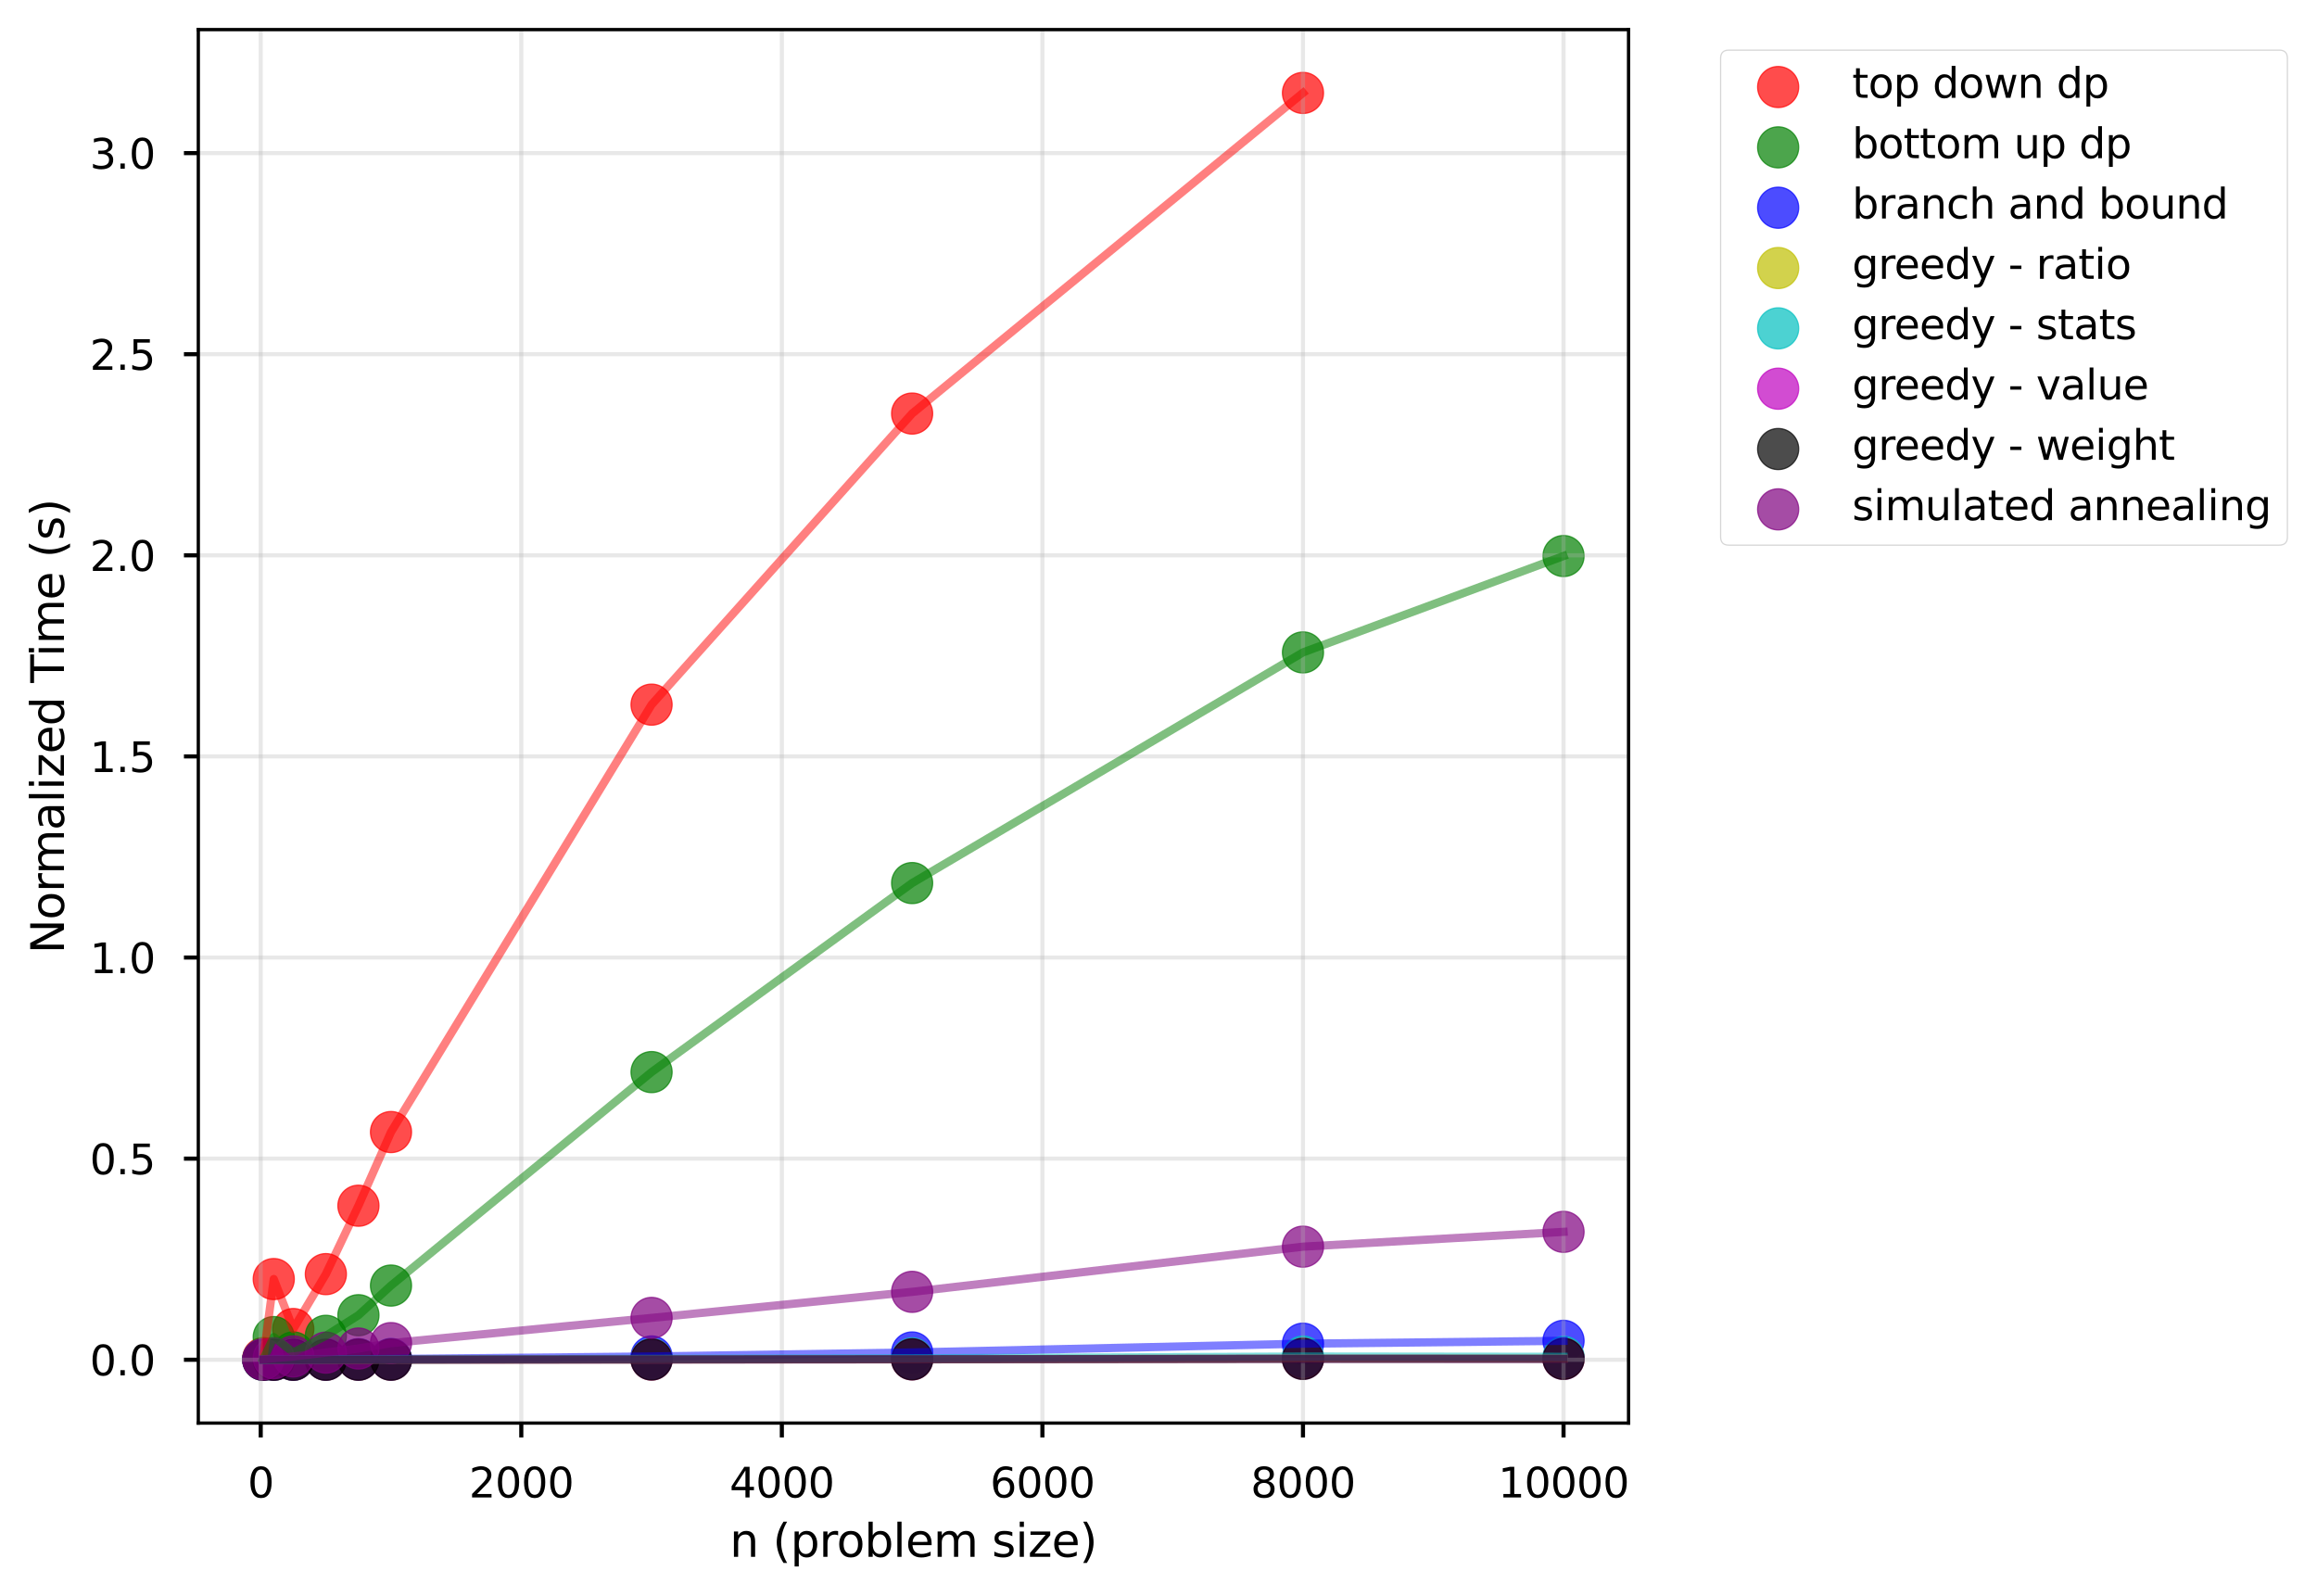 <?xml version="1.0" encoding="utf-8" standalone="no"?>
<!DOCTYPE svg PUBLIC "-//W3C//DTD SVG 1.1//EN"
  "http://www.w3.org/Graphics/SVG/1.1/DTD/svg11.dtd">
<svg xmlns:xlink="http://www.w3.org/1999/xlink" width="563.716pt" height="388.244pt" viewBox="0 0 563.716 388.244" xmlns="http://www.w3.org/2000/svg" version="1.1">
 <defs>
  <style type="text/css">*{stroke-linejoin: round; stroke-linecap: butt}</style>
 </defs>
 <g id="figure_1">
  <g id="patch_1">
   <path d="M 0 388.244 
L 563.716 388.244 
L 563.716 0 
L 0 0 
z
" style="fill: #ffffff"/>
  </g>
  <g id="axes_1">
   <g id="patch_2">
    <path d="M 48.249 346.22 
L 396.219 346.22 
L 396.219 7.2 
L 48.249 7.2 
z
" style="fill: #ffffff"/>
   </g>
   <g id="PathCollection_1">
    <defs>
     <path id="m86cf59c6a0" d="M 0 5 
C 1.326 5 2.598 4.473 3.536 3.536 
C 4.473 2.598 5 1.326 5 0 
C 5 -1.326 4.473 -2.598 3.536 -3.536 
C 2.598 -4.473 1.326 -5 0 -5 
C -1.326 -5 -2.598 -4.473 -3.536 -3.536 
C -4.473 -2.598 -5 -1.326 -5 0 
C -5 1.326 -4.473 2.598 -3.536 3.536 
C -2.598 4.473 -1.326 5 0 5 
z
" style="stroke: #ff0000; stroke-opacity: 0.7; stroke-width: 0.3"/>
    </defs>
    <g clip-path="url(#pac40d3537c)">
     <use xlink:href="#m86cf59c6a0" x="64.066" y="330.419" style="fill: #ff0000; fill-opacity: 0.7; stroke: #ff0000; stroke-opacity: 0.7; stroke-width: 0.3"/>
     <use xlink:href="#m86cf59c6a0" x="66.602" y="311.18" style="fill: #ff0000; fill-opacity: 0.7; stroke: #ff0000; stroke-opacity: 0.7; stroke-width: 0.3"/>
     <use xlink:href="#m86cf59c6a0" x="71.356" y="323.336" style="fill: #ff0000; fill-opacity: 0.7; stroke: #ff0000; stroke-opacity: 0.7; stroke-width: 0.3"/>
     <use xlink:href="#m86cf59c6a0" x="79.28" y="309.978" style="fill: #ff0000; fill-opacity: 0.7; stroke: #ff0000; stroke-opacity: 0.7; stroke-width: 0.3"/>
     <use xlink:href="#m86cf59c6a0" x="87.205" y="293.339" style="fill: #ff0000; fill-opacity: 0.7; stroke: #ff0000; stroke-opacity: 0.7; stroke-width: 0.3"/>
     <use xlink:href="#m86cf59c6a0" x="95.129" y="275.413" style="fill: #ff0000; fill-opacity: 0.7; stroke: #ff0000; stroke-opacity: 0.7; stroke-width: 0.3"/>
     <use xlink:href="#m86cf59c6a0" x="158.523" y="171.431" style="fill: #ff0000; fill-opacity: 0.7; stroke: #ff0000; stroke-opacity: 0.7; stroke-width: 0.3"/>
     <use xlink:href="#m86cf59c6a0" x="221.917" y="100.613" style="fill: #ff0000; fill-opacity: 0.7; stroke: #ff0000; stroke-opacity: 0.7; stroke-width: 0.3"/>
     <use xlink:href="#m86cf59c6a0" x="317.008" y="22.61" style="fill: #ff0000; fill-opacity: 0.7; stroke: #ff0000; stroke-opacity: 0.7; stroke-width: 0.3"/>
    </g>
   </g>
   <g id="PathCollection_2">
    <defs>
     <path id="m2e6952927d" d="M 0 5 
C 1.326 5 2.598 4.473 3.536 3.536 
C 4.473 2.598 5 1.326 5 0 
C 5 -1.326 4.473 -2.598 3.536 -3.536 
C 2.598 -4.473 1.326 -5 0 -5 
C -1.326 -5 -2.598 -4.473 -3.536 -3.536 
C -4.473 -2.598 -5 -1.326 -5 0 
C -5 1.326 -4.473 2.598 -3.536 3.536 
C -2.598 4.473 -1.326 5 0 5 
z
" style="stroke: #008000; stroke-opacity: 0.7; stroke-width: 0.3"/>
    </defs>
    <g clip-path="url(#pac40d3537c)">
     <use xlink:href="#m2e6952927d" x="64.066" y="330.648" style="fill: #008000; fill-opacity: 0.7; stroke: #008000; stroke-opacity: 0.7; stroke-width: 0.3"/>
     <use xlink:href="#m2e6952927d" x="66.602" y="325.297" style="fill: #008000; fill-opacity: 0.7; stroke: #008000; stroke-opacity: 0.7; stroke-width: 0.3"/>
     <use xlink:href="#m2e6952927d" x="71.356" y="329.03" style="fill: #008000; fill-opacity: 0.7; stroke: #008000; stroke-opacity: 0.7; stroke-width: 0.3"/>
     <use xlink:href="#m2e6952927d" x="79.28" y="324.987" style="fill: #008000; fill-opacity: 0.7; stroke: #008000; stroke-opacity: 0.7; stroke-width: 0.3"/>
     <use xlink:href="#m2e6952927d" x="87.205" y="319.974" style="fill: #008000; fill-opacity: 0.7; stroke: #008000; stroke-opacity: 0.7; stroke-width: 0.3"/>
     <use xlink:href="#m2e6952927d" x="95.129" y="312.762" style="fill: #008000; fill-opacity: 0.7; stroke: #008000; stroke-opacity: 0.7; stroke-width: 0.3"/>
     <use xlink:href="#m2e6952927d" x="158.523" y="260.828" style="fill: #008000; fill-opacity: 0.7; stroke: #008000; stroke-opacity: 0.7; stroke-width: 0.3"/>
     <use xlink:href="#m2e6952927d" x="221.917" y="214.842" style="fill: #008000; fill-opacity: 0.7; stroke: #008000; stroke-opacity: 0.7; stroke-width: 0.3"/>
     <use xlink:href="#m2e6952927d" x="317.008" y="158.722" style="fill: #008000; fill-opacity: 0.7; stroke: #008000; stroke-opacity: 0.7; stroke-width: 0.3"/>
     <use xlink:href="#m2e6952927d" x="380.402" y="135.275" style="fill: #008000; fill-opacity: 0.7; stroke: #008000; stroke-opacity: 0.7; stroke-width: 0.3"/>
    </g>
   </g>
   <g id="PathCollection_3">
    <defs>
     <path id="me756c563ee" d="M 0 5 
C 1.326 5 2.598 4.473 3.536 3.536 
C 4.473 2.598 5 1.326 5 0 
C 5 -1.326 4.473 -2.598 3.536 -3.536 
C 2.598 -4.473 1.326 -5 0 -5 
C -1.326 -5 -2.598 -4.473 -3.536 -3.536 
C -4.473 -2.598 -5 -1.326 -5 0 
C -5 1.326 -4.473 2.598 -3.536 3.536 
C -2.598 4.473 -1.326 5 0 5 
z
" style="stroke: #0000ff; stroke-opacity: 0.7; stroke-width: 0.3"/>
    </defs>
    <g clip-path="url(#pac40d3537c)">
     <use xlink:href="#me756c563ee" x="64.066" y="330.801" style="fill: #0000ff; fill-opacity: 0.7; stroke: #0000ff; stroke-opacity: 0.7; stroke-width: 0.3"/>
     <use xlink:href="#me756c563ee" x="66.602" y="330.749" style="fill: #0000ff; fill-opacity: 0.7; stroke: #0000ff; stroke-opacity: 0.7; stroke-width: 0.3"/>
     <use xlink:href="#me756c563ee" x="71.356" y="330.772" style="fill: #0000ff; fill-opacity: 0.7; stroke: #0000ff; stroke-opacity: 0.7; stroke-width: 0.3"/>
     <use xlink:href="#me756c563ee" x="79.28" y="330.718" style="fill: #0000ff; fill-opacity: 0.7; stroke: #0000ff; stroke-opacity: 0.7; stroke-width: 0.3"/>
     <use xlink:href="#me756c563ee" x="87.205" y="330.667" style="fill: #0000ff; fill-opacity: 0.7; stroke: #0000ff; stroke-opacity: 0.7; stroke-width: 0.3"/>
     <use xlink:href="#me756c563ee" x="95.129" y="330.633" style="fill: #0000ff; fill-opacity: 0.7; stroke: #0000ff; stroke-opacity: 0.7; stroke-width: 0.3"/>
     <use xlink:href="#me756c563ee" x="158.523" y="330.011" style="fill: #0000ff; fill-opacity: 0.7; stroke: #0000ff; stroke-opacity: 0.7; stroke-width: 0.3"/>
     <use xlink:href="#me756c563ee" x="221.917" y="329.039" style="fill: #0000ff; fill-opacity: 0.7; stroke: #0000ff; stroke-opacity: 0.7; stroke-width: 0.3"/>
     <use xlink:href="#me756c563ee" x="317.008" y="326.9" style="fill: #0000ff; fill-opacity: 0.7; stroke: #0000ff; stroke-opacity: 0.7; stroke-width: 0.3"/>
     <use xlink:href="#me756c563ee" x="380.402" y="326.205" style="fill: #0000ff; fill-opacity: 0.7; stroke: #0000ff; stroke-opacity: 0.7; stroke-width: 0.3"/>
    </g>
   </g>
   <g id="PathCollection_4">
    <defs>
     <path id="m7af60ab13d" d="M 0 5 
C 1.326 5 2.598 4.473 3.536 3.536 
C 4.473 2.598 5 1.326 5 0 
C 5 -1.326 4.473 -2.598 3.536 -3.536 
C 2.598 -4.473 1.326 -5 0 -5 
C -1.326 -5 -2.598 -4.473 -3.536 -3.536 
C -4.473 -2.598 -5 -1.326 -5 0 
C -5 1.326 -4.473 2.598 -3.536 3.536 
C -2.598 4.473 -1.326 5 0 5 
z
" style="stroke: #bfbf00; stroke-opacity: 0.7; stroke-width: 0.3"/>
    </defs>
    <g clip-path="url(#pac40d3537c)">
     <use xlink:href="#m7af60ab13d" x="64.066" y="330.81" style="fill: #bfbf00; fill-opacity: 0.7; stroke: #bfbf00; stroke-opacity: 0.7; stroke-width: 0.3"/>
     <use xlink:href="#m7af60ab13d" x="66.602" y="330.808" style="fill: #bfbf00; fill-opacity: 0.7; stroke: #bfbf00; stroke-opacity: 0.7; stroke-width: 0.3"/>
     <use xlink:href="#m7af60ab13d" x="71.356" y="330.805" style="fill: #bfbf00; fill-opacity: 0.7; stroke: #bfbf00; stroke-opacity: 0.7; stroke-width: 0.3"/>
     <use xlink:href="#m7af60ab13d" x="79.28" y="330.798" style="fill: #bfbf00; fill-opacity: 0.7; stroke: #bfbf00; stroke-opacity: 0.7; stroke-width: 0.3"/>
     <use xlink:href="#m7af60ab13d" x="87.205" y="330.792" style="fill: #bfbf00; fill-opacity: 0.7; stroke: #bfbf00; stroke-opacity: 0.7; stroke-width: 0.3"/>
     <use xlink:href="#m7af60ab13d" x="95.129" y="330.786" style="fill: #bfbf00; fill-opacity: 0.7; stroke: #bfbf00; stroke-opacity: 0.7; stroke-width: 0.3"/>
     <use xlink:href="#m7af60ab13d" x="158.523" y="330.728" style="fill: #bfbf00; fill-opacity: 0.7; stroke: #bfbf00; stroke-opacity: 0.7; stroke-width: 0.3"/>
     <use xlink:href="#m7af60ab13d" x="221.917" y="330.673" style="fill: #bfbf00; fill-opacity: 0.7; stroke: #bfbf00; stroke-opacity: 0.7; stroke-width: 0.3"/>
     <use xlink:href="#m7af60ab13d" x="317.008" y="330.47" style="fill: #bfbf00; fill-opacity: 0.7; stroke: #bfbf00; stroke-opacity: 0.7; stroke-width: 0.3"/>
     <use xlink:href="#m7af60ab13d" x="380.402" y="330.491" style="fill: #bfbf00; fill-opacity: 0.7; stroke: #bfbf00; stroke-opacity: 0.7; stroke-width: 0.3"/>
    </g>
   </g>
   <g id="PathCollection_5">
    <defs>
     <path id="m755ea6e2a6" d="M 0 5 
C 1.326 5 2.598 4.473 3.536 3.536 
C 4.473 2.598 5 1.326 5 0 
C 5 -1.326 4.473 -2.598 3.536 -3.536 
C 2.598 -4.473 1.326 -5 0 -5 
C -1.326 -5 -2.598 -4.473 -3.536 -3.536 
C -4.473 -2.598 -5 -1.326 -5 0 
C -5 1.326 -4.473 2.598 -3.536 3.536 
C -2.598 4.473 -1.326 5 0 5 
z
" style="stroke: #00bfbf; stroke-opacity: 0.7; stroke-width: 0.3"/>
    </defs>
    <g clip-path="url(#pac40d3537c)">
     <use xlink:href="#m755ea6e2a6" x="64.066" y="330.809" style="fill: #00bfbf; fill-opacity: 0.7; stroke: #00bfbf; stroke-opacity: 0.7; stroke-width: 0.3"/>
     <use xlink:href="#m755ea6e2a6" x="66.602" y="330.804" style="fill: #00bfbf; fill-opacity: 0.7; stroke: #00bfbf; stroke-opacity: 0.7; stroke-width: 0.3"/>
     <use xlink:href="#m755ea6e2a6" x="71.356" y="330.793" style="fill: #00bfbf; fill-opacity: 0.7; stroke: #00bfbf; stroke-opacity: 0.7; stroke-width: 0.3"/>
     <use xlink:href="#m755ea6e2a6" x="79.28" y="330.771" style="fill: #00bfbf; fill-opacity: 0.7; stroke: #00bfbf; stroke-opacity: 0.7; stroke-width: 0.3"/>
     <use xlink:href="#m755ea6e2a6" x="87.205" y="330.754" style="fill: #00bfbf; fill-opacity: 0.7; stroke: #00bfbf; stroke-opacity: 0.7; stroke-width: 0.3"/>
     <use xlink:href="#m755ea6e2a6" x="95.129" y="330.742" style="fill: #00bfbf; fill-opacity: 0.7; stroke: #00bfbf; stroke-opacity: 0.7; stroke-width: 0.3"/>
     <use xlink:href="#m755ea6e2a6" x="158.523" y="330.6" style="fill: #00bfbf; fill-opacity: 0.7; stroke: #00bfbf; stroke-opacity: 0.7; stroke-width: 0.3"/>
     <use xlink:href="#m755ea6e2a6" x="221.917" y="330.46" style="fill: #00bfbf; fill-opacity: 0.7; stroke: #00bfbf; stroke-opacity: 0.7; stroke-width: 0.3"/>
     <use xlink:href="#m755ea6e2a6" x="317.008" y="330.028" style="fill: #00bfbf; fill-opacity: 0.7; stroke: #00bfbf; stroke-opacity: 0.7; stroke-width: 0.3"/>
     <use xlink:href="#m755ea6e2a6" x="380.402" y="330.1" style="fill: #00bfbf; fill-opacity: 0.7; stroke: #00bfbf; stroke-opacity: 0.7; stroke-width: 0.3"/>
    </g>
   </g>
   <g id="PathCollection_6">
    <defs>
     <path id="md83a810932" d="M 0 5 
C 1.326 5 2.598 4.473 3.536 3.536 
C 4.473 2.598 5 1.326 5 0 
C 5 -1.326 4.473 -2.598 3.536 -3.536 
C 2.598 -4.473 1.326 -5 0 -5 
C -1.326 -5 -2.598 -4.473 -3.536 -3.536 
C -4.473 -2.598 -5 -1.326 -5 0 
C -5 1.326 -4.473 2.598 -3.536 3.536 
C -2.598 4.473 -1.326 5 0 5 
z
" style="stroke: #bf00bf; stroke-opacity: 0.7; stroke-width: 0.3"/>
    </defs>
    <g clip-path="url(#pac40d3537c)">
     <use xlink:href="#md83a810932" x="64.066" y="330.81" style="fill: #bf00bf; fill-opacity: 0.7; stroke: #bf00bf; stroke-opacity: 0.7; stroke-width: 0.3"/>
     <use xlink:href="#md83a810932" x="66.602" y="330.808" style="fill: #bf00bf; fill-opacity: 0.7; stroke: #bf00bf; stroke-opacity: 0.7; stroke-width: 0.3"/>
     <use xlink:href="#md83a810932" x="71.356" y="330.806" style="fill: #bf00bf; fill-opacity: 0.7; stroke: #bf00bf; stroke-opacity: 0.7; stroke-width: 0.3"/>
     <use xlink:href="#md83a810932" x="79.28" y="330.801" style="fill: #bf00bf; fill-opacity: 0.7; stroke: #bf00bf; stroke-opacity: 0.7; stroke-width: 0.3"/>
     <use xlink:href="#md83a810932" x="87.205" y="330.796" style="fill: #bf00bf; fill-opacity: 0.7; stroke: #bf00bf; stroke-opacity: 0.7; stroke-width: 0.3"/>
     <use xlink:href="#md83a810932" x="95.129" y="330.791" style="fill: #bf00bf; fill-opacity: 0.7; stroke: #bf00bf; stroke-opacity: 0.7; stroke-width: 0.3"/>
     <use xlink:href="#md83a810932" x="158.523" y="330.751" style="fill: #bf00bf; fill-opacity: 0.7; stroke: #bf00bf; stroke-opacity: 0.7; stroke-width: 0.3"/>
     <use xlink:href="#md83a810932" x="221.917" y="330.704" style="fill: #bf00bf; fill-opacity: 0.7; stroke: #bf00bf; stroke-opacity: 0.7; stroke-width: 0.3"/>
     <use xlink:href="#md83a810932" x="317.008" y="330.567" style="fill: #bf00bf; fill-opacity: 0.7; stroke: #bf00bf; stroke-opacity: 0.7; stroke-width: 0.3"/>
     <use xlink:href="#md83a810932" x="380.402" y="330.588" style="fill: #bf00bf; fill-opacity: 0.7; stroke: #bf00bf; stroke-opacity: 0.7; stroke-width: 0.3"/>
    </g>
   </g>
   <g id="PathCollection_7">
    <defs>
     <path id="m73a252e2ee" d="M 0 5 
C 1.326 5 2.598 4.473 3.536 3.536 
C 4.473 2.598 5 1.326 5 0 
C 5 -1.326 4.473 -2.598 3.536 -3.536 
C 2.598 -4.473 1.326 -5 0 -5 
C -1.326 -5 -2.598 -4.473 -3.536 -3.536 
C -4.473 -2.598 -5 -1.326 -5 0 
C -5 1.326 -4.473 2.598 -3.536 3.536 
C -2.598 4.473 -1.326 5 0 5 
z
" style="stroke: #000000; stroke-opacity: 0.7; stroke-width: 0.3"/>
    </defs>
    <g clip-path="url(#pac40d3537c)">
     <use xlink:href="#m73a252e2ee" x="64.066" y="330.81" style="fill-opacity: 0.7; stroke: #000000; stroke-opacity: 0.7; stroke-width: 0.3"/>
     <use xlink:href="#m73a252e2ee" x="66.602" y="330.809" style="fill-opacity: 0.7; stroke: #000000; stroke-opacity: 0.7; stroke-width: 0.3"/>
     <use xlink:href="#m73a252e2ee" x="71.356" y="330.806" style="fill-opacity: 0.7; stroke: #000000; stroke-opacity: 0.7; stroke-width: 0.3"/>
     <use xlink:href="#m73a252e2ee" x="79.28" y="330.802" style="fill-opacity: 0.7; stroke: #000000; stroke-opacity: 0.7; stroke-width: 0.3"/>
     <use xlink:href="#m73a252e2ee" x="87.205" y="330.793" style="fill-opacity: 0.7; stroke: #000000; stroke-opacity: 0.7; stroke-width: 0.3"/>
     <use xlink:href="#m73a252e2ee" x="95.129" y="330.79" style="fill-opacity: 0.7; stroke: #000000; stroke-opacity: 0.7; stroke-width: 0.3"/>
     <use xlink:href="#m73a252e2ee" x="158.523" y="330.741" style="fill-opacity: 0.7; stroke: #000000; stroke-opacity: 0.7; stroke-width: 0.3"/>
     <use xlink:href="#m73a252e2ee" x="221.917" y="330.706" style="fill-opacity: 0.7; stroke: #000000; stroke-opacity: 0.7; stroke-width: 0.3"/>
     <use xlink:href="#m73a252e2ee" x="317.008" y="330.606" style="fill-opacity: 0.7; stroke: #000000; stroke-opacity: 0.7; stroke-width: 0.3"/>
     <use xlink:href="#m73a252e2ee" x="380.402" y="330.598" style="fill-opacity: 0.7; stroke: #000000; stroke-opacity: 0.7; stroke-width: 0.3"/>
    </g>
   </g>
   <g id="PathCollection_8">
    <defs>
     <path id="m40549cac7e" d="M 0 5 
C 1.326 5 2.598 4.473 3.536 3.536 
C 4.473 2.598 5 1.326 5 0 
C 5 -1.326 4.473 -2.598 3.536 -3.536 
C 2.598 -4.473 1.326 -5 0 -5 
C -1.326 -5 -2.598 -4.473 -3.536 -3.536 
C -4.473 -2.598 -5 -1.326 -5 0 
C -5 1.326 -4.473 2.598 -3.536 3.536 
C -2.598 4.473 -1.326 5 0 5 
z
" style="stroke: #800080; stroke-opacity: 0.7; stroke-width: 0.3"/>
    </defs>
    <g clip-path="url(#pac40d3537c)">
     <use xlink:href="#m40549cac7e" x="64.066" y="330.71" style="fill: #800080; fill-opacity: 0.7; stroke: #800080; stroke-opacity: 0.7; stroke-width: 0.3"/>
     <use xlink:href="#m40549cac7e" x="66.602" y="330.434" style="fill: #800080; fill-opacity: 0.7; stroke: #800080; stroke-opacity: 0.7; stroke-width: 0.3"/>
     <use xlink:href="#m40549cac7e" x="71.356" y="330.006" style="fill: #800080; fill-opacity: 0.7; stroke: #800080; stroke-opacity: 0.7; stroke-width: 0.3"/>
     <use xlink:href="#m40549cac7e" x="79.28" y="329.072" style="fill: #800080; fill-opacity: 0.7; stroke: #800080; stroke-opacity: 0.7; stroke-width: 0.3"/>
     <use xlink:href="#m40549cac7e" x="87.205" y="328.081" style="fill: #800080; fill-opacity: 0.7; stroke: #800080; stroke-opacity: 0.7; stroke-width: 0.3"/>
     <use xlink:href="#m40549cac7e" x="95.129" y="326.76" style="fill: #800080; fill-opacity: 0.7; stroke: #800080; stroke-opacity: 0.7; stroke-width: 0.3"/>
     <use xlink:href="#m40549cac7e" x="158.523" y="320.632" style="fill: #800080; fill-opacity: 0.7; stroke: #800080; stroke-opacity: 0.7; stroke-width: 0.3"/>
     <use xlink:href="#m40549cac7e" x="221.917" y="314.29" style="fill: #800080; fill-opacity: 0.7; stroke: #800080; stroke-opacity: 0.7; stroke-width: 0.3"/>
     <use xlink:href="#m40549cac7e" x="317.008" y="303.298" style="fill: #800080; fill-opacity: 0.7; stroke: #800080; stroke-opacity: 0.7; stroke-width: 0.3"/>
     <use xlink:href="#m40549cac7e" x="380.402" y="299.694" style="fill: #800080; fill-opacity: 0.7; stroke: #800080; stroke-opacity: 0.7; stroke-width: 0.3"/>
    </g>
   </g>
   <g id="matplotlib.axis_1">
    <g id="xtick_1">
     <g id="line2d_1">
      <path d="M 63.432 346.22 
L 63.432 7.2 
" clip-path="url(#pac40d3537c)" style="fill: none; stroke: #b0b0b0; stroke-opacity: 0.3; stroke-linecap: square"/>
     </g>
     <g id="line2d_2">
      <defs>
       <path id="me2695869d6" d="M 0 0 
L 0 3.5 
" style="stroke: #000000"/>
      </defs>
      <g>
       <use xlink:href="#me2695869d6" x="63.432" y="346.22" style="stroke: #000000"/>
      </g>
     </g>
     <g id="text_1">
      <!-- 0 -->
      <g transform="translate(60.251 364.318) scale(0.1 -0.1)">
       <defs>
        <path id="DejaVuSans-30" d="M 2034 4250 
Q 1547 4250 1301 3770 
Q 1056 3291 1056 2328 
Q 1056 1369 1301 889 
Q 1547 409 2034 409 
Q 2525 409 2770 889 
Q 3016 1369 3016 2328 
Q 3016 3291 2770 3770 
Q 2525 4250 2034 4250 
z
M 2034 4750 
Q 2819 4750 3233 4129 
Q 3647 3509 3647 2328 
Q 3647 1150 3233 529 
Q 2819 -91 2034 -91 
Q 1250 -91 836 529 
Q 422 1150 422 2328 
Q 422 3509 836 4129 
Q 1250 4750 2034 4750 
z
" transform="scale(0.016)"/>
       </defs>
       <use xlink:href="#DejaVuSans-30"/>
      </g>
     </g>
    </g>
    <g id="xtick_2">
     <g id="line2d_3">
      <path d="M 126.826 346.22 
L 126.826 7.2 
" clip-path="url(#pac40d3537c)" style="fill: none; stroke: #b0b0b0; stroke-opacity: 0.3; stroke-linecap: square"/>
     </g>
     <g id="line2d_4">
      <g>
       <use xlink:href="#me2695869d6" x="126.826" y="346.22" style="stroke: #000000"/>
      </g>
     </g>
     <g id="text_2">
      <!-- 2000 -->
      <g transform="translate(114.101 364.318) scale(0.1 -0.1)">
       <defs>
        <path id="DejaVuSans-32" d="M 1228 531 
L 3431 531 
L 3431 0 
L 469 0 
L 469 531 
Q 828 903 1448 1529 
Q 2069 2156 2228 2338 
Q 2531 2678 2651 2914 
Q 2772 3150 2772 3378 
Q 2772 3750 2511 3984 
Q 2250 4219 1831 4219 
Q 1534 4219 1204 4116 
Q 875 4013 500 3803 
L 500 4441 
Q 881 4594 1212 4672 
Q 1544 4750 1819 4750 
Q 2544 4750 2975 4387 
Q 3406 4025 3406 3419 
Q 3406 3131 3298 2873 
Q 3191 2616 2906 2266 
Q 2828 2175 2409 1742 
Q 1991 1309 1228 531 
z
" transform="scale(0.016)"/>
       </defs>
       <use xlink:href="#DejaVuSans-32"/>
       <use xlink:href="#DejaVuSans-30" transform="translate(63.623 0)"/>
       <use xlink:href="#DejaVuSans-30" transform="translate(127.246 0)"/>
       <use xlink:href="#DejaVuSans-30" transform="translate(190.869 0)"/>
      </g>
     </g>
    </g>
    <g id="xtick_3">
     <g id="line2d_5">
      <path d="M 190.22 346.22 
L 190.22 7.2 
" clip-path="url(#pac40d3537c)" style="fill: none; stroke: #b0b0b0; stroke-opacity: 0.3; stroke-linecap: square"/>
     </g>
     <g id="line2d_6">
      <g>
       <use xlink:href="#me2695869d6" x="190.22" y="346.22" style="stroke: #000000"/>
      </g>
     </g>
     <g id="text_3">
      <!-- 4000 -->
      <g transform="translate(177.495 364.318) scale(0.1 -0.1)">
       <defs>
        <path id="DejaVuSans-34" d="M 2419 4116 
L 825 1625 
L 2419 1625 
L 2419 4116 
z
M 2253 4666 
L 3047 4666 
L 3047 1625 
L 3713 1625 
L 3713 1100 
L 3047 1100 
L 3047 0 
L 2419 0 
L 2419 1100 
L 313 1100 
L 313 1709 
L 2253 4666 
z
" transform="scale(0.016)"/>
       </defs>
       <use xlink:href="#DejaVuSans-34"/>
       <use xlink:href="#DejaVuSans-30" transform="translate(63.623 0)"/>
       <use xlink:href="#DejaVuSans-30" transform="translate(127.246 0)"/>
       <use xlink:href="#DejaVuSans-30" transform="translate(190.869 0)"/>
      </g>
     </g>
    </g>
    <g id="xtick_4">
     <g id="line2d_7">
      <path d="M 253.614 346.22 
L 253.614 7.2 
" clip-path="url(#pac40d3537c)" style="fill: none; stroke: #b0b0b0; stroke-opacity: 0.3; stroke-linecap: square"/>
     </g>
     <g id="line2d_8">
      <g>
       <use xlink:href="#me2695869d6" x="253.614" y="346.22" style="stroke: #000000"/>
      </g>
     </g>
     <g id="text_4">
      <!-- 6000 -->
      <g transform="translate(240.889 364.318) scale(0.1 -0.1)">
       <defs>
        <path id="DejaVuSans-36" d="M 2113 2584 
Q 1688 2584 1439 2293 
Q 1191 2003 1191 1497 
Q 1191 994 1439 701 
Q 1688 409 2113 409 
Q 2538 409 2786 701 
Q 3034 994 3034 1497 
Q 3034 2003 2786 2293 
Q 2538 2584 2113 2584 
z
M 3366 4563 
L 3366 3988 
Q 3128 4100 2886 4159 
Q 2644 4219 2406 4219 
Q 1781 4219 1451 3797 
Q 1122 3375 1075 2522 
Q 1259 2794 1537 2939 
Q 1816 3084 2150 3084 
Q 2853 3084 3261 2657 
Q 3669 2231 3669 1497 
Q 3669 778 3244 343 
Q 2819 -91 2113 -91 
Q 1303 -91 875 529 
Q 447 1150 447 2328 
Q 447 3434 972 4092 
Q 1497 4750 2381 4750 
Q 2619 4750 2861 4703 
Q 3103 4656 3366 4563 
z
" transform="scale(0.016)"/>
       </defs>
       <use xlink:href="#DejaVuSans-36"/>
       <use xlink:href="#DejaVuSans-30" transform="translate(63.623 0)"/>
       <use xlink:href="#DejaVuSans-30" transform="translate(127.246 0)"/>
       <use xlink:href="#DejaVuSans-30" transform="translate(190.869 0)"/>
      </g>
     </g>
    </g>
    <g id="xtick_5">
     <g id="line2d_9">
      <path d="M 317.008 346.22 
L 317.008 7.2 
" clip-path="url(#pac40d3537c)" style="fill: none; stroke: #b0b0b0; stroke-opacity: 0.3; stroke-linecap: square"/>
     </g>
     <g id="line2d_10">
      <g>
       <use xlink:href="#me2695869d6" x="317.008" y="346.22" style="stroke: #000000"/>
      </g>
     </g>
     <g id="text_5">
      <!-- 8000 -->
      <g transform="translate(304.283 364.318) scale(0.1 -0.1)">
       <defs>
        <path id="DejaVuSans-38" d="M 2034 2216 
Q 1584 2216 1326 1975 
Q 1069 1734 1069 1313 
Q 1069 891 1326 650 
Q 1584 409 2034 409 
Q 2484 409 2743 651 
Q 3003 894 3003 1313 
Q 3003 1734 2745 1975 
Q 2488 2216 2034 2216 
z
M 1403 2484 
Q 997 2584 770 2862 
Q 544 3141 544 3541 
Q 544 4100 942 4425 
Q 1341 4750 2034 4750 
Q 2731 4750 3128 4425 
Q 3525 4100 3525 3541 
Q 3525 3141 3298 2862 
Q 3072 2584 2669 2484 
Q 3125 2378 3379 2068 
Q 3634 1759 3634 1313 
Q 3634 634 3220 271 
Q 2806 -91 2034 -91 
Q 1263 -91 848 271 
Q 434 634 434 1313 
Q 434 1759 690 2068 
Q 947 2378 1403 2484 
z
M 1172 3481 
Q 1172 3119 1398 2916 
Q 1625 2713 2034 2713 
Q 2441 2713 2670 2916 
Q 2900 3119 2900 3481 
Q 2900 3844 2670 4047 
Q 2441 4250 2034 4250 
Q 1625 4250 1398 4047 
Q 1172 3844 1172 3481 
z
" transform="scale(0.016)"/>
       </defs>
       <use xlink:href="#DejaVuSans-38"/>
       <use xlink:href="#DejaVuSans-30" transform="translate(63.623 0)"/>
       <use xlink:href="#DejaVuSans-30" transform="translate(127.246 0)"/>
       <use xlink:href="#DejaVuSans-30" transform="translate(190.869 0)"/>
      </g>
     </g>
    </g>
    <g id="xtick_6">
     <g id="line2d_11">
      <path d="M 380.402 346.22 
L 380.402 7.2 
" clip-path="url(#pac40d3537c)" style="fill: none; stroke: #b0b0b0; stroke-opacity: 0.3; stroke-linecap: square"/>
     </g>
     <g id="line2d_12">
      <g>
       <use xlink:href="#me2695869d6" x="380.402" y="346.22" style="stroke: #000000"/>
      </g>
     </g>
     <g id="text_6">
      <!-- 10000 -->
      <g transform="translate(364.496 364.318) scale(0.1 -0.1)">
       <defs>
        <path id="DejaVuSans-31" d="M 794 531 
L 1825 531 
L 1825 4091 
L 703 3866 
L 703 4441 
L 1819 4666 
L 2450 4666 
L 2450 531 
L 3481 531 
L 3481 0 
L 794 0 
L 794 531 
z
" transform="scale(0.016)"/>
       </defs>
       <use xlink:href="#DejaVuSans-31"/>
       <use xlink:href="#DejaVuSans-30" transform="translate(63.623 0)"/>
       <use xlink:href="#DejaVuSans-30" transform="translate(127.246 0)"/>
       <use xlink:href="#DejaVuSans-30" transform="translate(190.869 0)"/>
       <use xlink:href="#DejaVuSans-30" transform="translate(254.492 0)"/>
      </g>
     </g>
    </g>
    <g id="text_7">
     <!-- n (problem size) -->
     <g transform="translate(177.541 378.756) scale(0.11 -0.11)">
      <defs>
       <path id="DejaVuSans-6e" d="M 3513 2113 
L 3513 0 
L 2938 0 
L 2938 2094 
Q 2938 2591 2744 2837 
Q 2550 3084 2163 3084 
Q 1697 3084 1428 2787 
Q 1159 2491 1159 1978 
L 1159 0 
L 581 0 
L 581 3500 
L 1159 3500 
L 1159 2956 
Q 1366 3272 1645 3428 
Q 1925 3584 2291 3584 
Q 2894 3584 3203 3211 
Q 3513 2838 3513 2113 
z
" transform="scale(0.016)"/>
       <path id="DejaVuSans-20" transform="scale(0.016)"/>
       <path id="DejaVuSans-28" d="M 1984 4856 
Q 1566 4138 1362 3434 
Q 1159 2731 1159 2009 
Q 1159 1288 1364 580 
Q 1569 -128 1984 -844 
L 1484 -844 
Q 1016 -109 783 600 
Q 550 1309 550 2009 
Q 550 2706 781 3412 
Q 1013 4119 1484 4856 
L 1984 4856 
z
" transform="scale(0.016)"/>
       <path id="DejaVuSans-70" d="M 1159 525 
L 1159 -1331 
L 581 -1331 
L 581 3500 
L 1159 3500 
L 1159 2969 
Q 1341 3281 1617 3432 
Q 1894 3584 2278 3584 
Q 2916 3584 3314 3078 
Q 3713 2572 3713 1747 
Q 3713 922 3314 415 
Q 2916 -91 2278 -91 
Q 1894 -91 1617 61 
Q 1341 213 1159 525 
z
M 3116 1747 
Q 3116 2381 2855 2742 
Q 2594 3103 2138 3103 
Q 1681 3103 1420 2742 
Q 1159 2381 1159 1747 
Q 1159 1113 1420 752 
Q 1681 391 2138 391 
Q 2594 391 2855 752 
Q 3116 1113 3116 1747 
z
" transform="scale(0.016)"/>
       <path id="DejaVuSans-72" d="M 2631 2963 
Q 2534 3019 2420 3045 
Q 2306 3072 2169 3072 
Q 1681 3072 1420 2755 
Q 1159 2438 1159 1844 
L 1159 0 
L 581 0 
L 581 3500 
L 1159 3500 
L 1159 2956 
Q 1341 3275 1631 3429 
Q 1922 3584 2338 3584 
Q 2397 3584 2469 3576 
Q 2541 3569 2628 3553 
L 2631 2963 
z
" transform="scale(0.016)"/>
       <path id="DejaVuSans-6f" d="M 1959 3097 
Q 1497 3097 1228 2736 
Q 959 2375 959 1747 
Q 959 1119 1226 758 
Q 1494 397 1959 397 
Q 2419 397 2687 759 
Q 2956 1122 2956 1747 
Q 2956 2369 2687 2733 
Q 2419 3097 1959 3097 
z
M 1959 3584 
Q 2709 3584 3137 3096 
Q 3566 2609 3566 1747 
Q 3566 888 3137 398 
Q 2709 -91 1959 -91 
Q 1206 -91 779 398 
Q 353 888 353 1747 
Q 353 2609 779 3096 
Q 1206 3584 1959 3584 
z
" transform="scale(0.016)"/>
       <path id="DejaVuSans-62" d="M 3116 1747 
Q 3116 2381 2855 2742 
Q 2594 3103 2138 3103 
Q 1681 3103 1420 2742 
Q 1159 2381 1159 1747 
Q 1159 1113 1420 752 
Q 1681 391 2138 391 
Q 2594 391 2855 752 
Q 3116 1113 3116 1747 
z
M 1159 2969 
Q 1341 3281 1617 3432 
Q 1894 3584 2278 3584 
Q 2916 3584 3314 3078 
Q 3713 2572 3713 1747 
Q 3713 922 3314 415 
Q 2916 -91 2278 -91 
Q 1894 -91 1617 61 
Q 1341 213 1159 525 
L 1159 0 
L 581 0 
L 581 4863 
L 1159 4863 
L 1159 2969 
z
" transform="scale(0.016)"/>
       <path id="DejaVuSans-6c" d="M 603 4863 
L 1178 4863 
L 1178 0 
L 603 0 
L 603 4863 
z
" transform="scale(0.016)"/>
       <path id="DejaVuSans-65" d="M 3597 1894 
L 3597 1613 
L 953 1613 
Q 991 1019 1311 708 
Q 1631 397 2203 397 
Q 2534 397 2845 478 
Q 3156 559 3463 722 
L 3463 178 
Q 3153 47 2828 -22 
Q 2503 -91 2169 -91 
Q 1331 -91 842 396 
Q 353 884 353 1716 
Q 353 2575 817 3079 
Q 1281 3584 2069 3584 
Q 2775 3584 3186 3129 
Q 3597 2675 3597 1894 
z
M 3022 2063 
Q 3016 2534 2758 2815 
Q 2500 3097 2075 3097 
Q 1594 3097 1305 2825 
Q 1016 2553 972 2059 
L 3022 2063 
z
" transform="scale(0.016)"/>
       <path id="DejaVuSans-6d" d="M 3328 2828 
Q 3544 3216 3844 3400 
Q 4144 3584 4550 3584 
Q 5097 3584 5394 3201 
Q 5691 2819 5691 2113 
L 5691 0 
L 5113 0 
L 5113 2094 
Q 5113 2597 4934 2840 
Q 4756 3084 4391 3084 
Q 3944 3084 3684 2787 
Q 3425 2491 3425 1978 
L 3425 0 
L 2847 0 
L 2847 2094 
Q 2847 2600 2669 2842 
Q 2491 3084 2119 3084 
Q 1678 3084 1418 2786 
Q 1159 2488 1159 1978 
L 1159 0 
L 581 0 
L 581 3500 
L 1159 3500 
L 1159 2956 
Q 1356 3278 1631 3431 
Q 1906 3584 2284 3584 
Q 2666 3584 2933 3390 
Q 3200 3197 3328 2828 
z
" transform="scale(0.016)"/>
       <path id="DejaVuSans-73" d="M 2834 3397 
L 2834 2853 
Q 2591 2978 2328 3040 
Q 2066 3103 1784 3103 
Q 1356 3103 1142 2972 
Q 928 2841 928 2578 
Q 928 2378 1081 2264 
Q 1234 2150 1697 2047 
L 1894 2003 
Q 2506 1872 2764 1633 
Q 3022 1394 3022 966 
Q 3022 478 2636 193 
Q 2250 -91 1575 -91 
Q 1294 -91 989 -36 
Q 684 19 347 128 
L 347 722 
Q 666 556 975 473 
Q 1284 391 1588 391 
Q 1994 391 2212 530 
Q 2431 669 2431 922 
Q 2431 1156 2273 1281 
Q 2116 1406 1581 1522 
L 1381 1569 
Q 847 1681 609 1914 
Q 372 2147 372 2553 
Q 372 3047 722 3315 
Q 1072 3584 1716 3584 
Q 2034 3584 2315 3537 
Q 2597 3491 2834 3397 
z
" transform="scale(0.016)"/>
       <path id="DejaVuSans-69" d="M 603 3500 
L 1178 3500 
L 1178 0 
L 603 0 
L 603 3500 
z
M 603 4863 
L 1178 4863 
L 1178 4134 
L 603 4134 
L 603 4863 
z
" transform="scale(0.016)"/>
       <path id="DejaVuSans-7a" d="M 353 3500 
L 3084 3500 
L 3084 2975 
L 922 459 
L 3084 459 
L 3084 0 
L 275 0 
L 275 525 
L 2438 3041 
L 353 3041 
L 353 3500 
z
" transform="scale(0.016)"/>
       <path id="DejaVuSans-29" d="M 513 4856 
L 1013 4856 
Q 1481 4119 1714 3412 
Q 1947 2706 1947 2009 
Q 1947 1309 1714 600 
Q 1481 -109 1013 -844 
L 513 -844 
Q 928 -128 1133 580 
Q 1338 1288 1338 2009 
Q 1338 2731 1133 3434 
Q 928 4138 513 4856 
z
" transform="scale(0.016)"/>
      </defs>
      <use xlink:href="#DejaVuSans-6e"/>
      <use xlink:href="#DejaVuSans-20" transform="translate(63.379 0)"/>
      <use xlink:href="#DejaVuSans-28" transform="translate(95.166 0)"/>
      <use xlink:href="#DejaVuSans-70" transform="translate(134.18 0)"/>
      <use xlink:href="#DejaVuSans-72" transform="translate(197.656 0)"/>
      <use xlink:href="#DejaVuSans-6f" transform="translate(236.52 0)"/>
      <use xlink:href="#DejaVuSans-62" transform="translate(297.701 0)"/>
      <use xlink:href="#DejaVuSans-6c" transform="translate(361.178 0)"/>
      <use xlink:href="#DejaVuSans-65" transform="translate(388.961 0)"/>
      <use xlink:href="#DejaVuSans-6d" transform="translate(450.484 0)"/>
      <use xlink:href="#DejaVuSans-20" transform="translate(547.896 0)"/>
      <use xlink:href="#DejaVuSans-73" transform="translate(579.684 0)"/>
      <use xlink:href="#DejaVuSans-69" transform="translate(631.783 0)"/>
      <use xlink:href="#DejaVuSans-7a" transform="translate(659.566 0)"/>
      <use xlink:href="#DejaVuSans-65" transform="translate(712.057 0)"/>
      <use xlink:href="#DejaVuSans-29" transform="translate(773.58 0)"/>
     </g>
    </g>
   </g>
   <g id="matplotlib.axis_2">
    <g id="ytick_1">
     <g id="line2d_13">
      <path d="M 48.249 330.81 
L 396.219 330.81 
" clip-path="url(#pac40d3537c)" style="fill: none; stroke: #b0b0b0; stroke-opacity: 0.3; stroke-linecap: square"/>
     </g>
     <g id="line2d_14">
      <defs>
       <path id="m3a61525786" d="M 0 0 
L -3.5 0 
" style="stroke: #000000"/>
      </defs>
      <g>
       <use xlink:href="#m3a61525786" x="48.249" y="330.81" style="stroke: #000000"/>
      </g>
     </g>
     <g id="text_8">
      <!-- 0.0 -->
      <g transform="translate(21.846 334.61) scale(0.1 -0.1)">
       <defs>
        <path id="DejaVuSans-2e" d="M 684 794 
L 1344 794 
L 1344 0 
L 684 0 
L 684 794 
z
" transform="scale(0.016)"/>
       </defs>
       <use xlink:href="#DejaVuSans-30"/>
       <use xlink:href="#DejaVuSans-2e" transform="translate(63.623 0)"/>
       <use xlink:href="#DejaVuSans-30" transform="translate(95.41 0)"/>
      </g>
     </g>
    </g>
    <g id="ytick_2">
     <g id="line2d_15">
      <path d="M 48.249 281.883 
L 396.219 281.883 
" clip-path="url(#pac40d3537c)" style="fill: none; stroke: #b0b0b0; stroke-opacity: 0.3; stroke-linecap: square"/>
     </g>
     <g id="line2d_16">
      <g>
       <use xlink:href="#m3a61525786" x="48.249" y="281.883" style="stroke: #000000"/>
      </g>
     </g>
     <g id="text_9">
      <!-- 0.5 -->
      <g transform="translate(21.846 285.683) scale(0.1 -0.1)">
       <defs>
        <path id="DejaVuSans-35" d="M 691 4666 
L 3169 4666 
L 3169 4134 
L 1269 4134 
L 1269 2991 
Q 1406 3038 1543 3061 
Q 1681 3084 1819 3084 
Q 2600 3084 3056 2656 
Q 3513 2228 3513 1497 
Q 3513 744 3044 326 
Q 2575 -91 1722 -91 
Q 1428 -91 1123 -41 
Q 819 9 494 109 
L 494 744 
Q 775 591 1075 516 
Q 1375 441 1709 441 
Q 2250 441 2565 725 
Q 2881 1009 2881 1497 
Q 2881 1984 2565 2268 
Q 2250 2553 1709 2553 
Q 1456 2553 1204 2497 
Q 953 2441 691 2322 
L 691 4666 
z
" transform="scale(0.016)"/>
       </defs>
       <use xlink:href="#DejaVuSans-30"/>
       <use xlink:href="#DejaVuSans-2e" transform="translate(63.623 0)"/>
       <use xlink:href="#DejaVuSans-35" transform="translate(95.41 0)"/>
      </g>
     </g>
    </g>
    <g id="ytick_3">
     <g id="line2d_17">
      <path d="M 48.249 232.956 
L 396.219 232.956 
" clip-path="url(#pac40d3537c)" style="fill: none; stroke: #b0b0b0; stroke-opacity: 0.3; stroke-linecap: square"/>
     </g>
     <g id="line2d_18">
      <g>
       <use xlink:href="#m3a61525786" x="48.249" y="232.956" style="stroke: #000000"/>
      </g>
     </g>
     <g id="text_10">
      <!-- 1.0 -->
      <g transform="translate(21.846 236.756) scale(0.1 -0.1)">
       <use xlink:href="#DejaVuSans-31"/>
       <use xlink:href="#DejaVuSans-2e" transform="translate(63.623 0)"/>
       <use xlink:href="#DejaVuSans-30" transform="translate(95.41 0)"/>
      </g>
     </g>
    </g>
    <g id="ytick_4">
     <g id="line2d_19">
      <path d="M 48.249 184.029 
L 396.219 184.029 
" clip-path="url(#pac40d3537c)" style="fill: none; stroke: #b0b0b0; stroke-opacity: 0.3; stroke-linecap: square"/>
     </g>
     <g id="line2d_20">
      <g>
       <use xlink:href="#m3a61525786" x="48.249" y="184.029" style="stroke: #000000"/>
      </g>
     </g>
     <g id="text_11">
      <!-- 1.5 -->
      <g transform="translate(21.846 187.828) scale(0.1 -0.1)">
       <use xlink:href="#DejaVuSans-31"/>
       <use xlink:href="#DejaVuSans-2e" transform="translate(63.623 0)"/>
       <use xlink:href="#DejaVuSans-35" transform="translate(95.41 0)"/>
      </g>
     </g>
    </g>
    <g id="ytick_5">
     <g id="line2d_21">
      <path d="M 48.249 135.102 
L 396.219 135.102 
" clip-path="url(#pac40d3537c)" style="fill: none; stroke: #b0b0b0; stroke-opacity: 0.3; stroke-linecap: square"/>
     </g>
     <g id="line2d_22">
      <g>
       <use xlink:href="#m3a61525786" x="48.249" y="135.102" style="stroke: #000000"/>
      </g>
     </g>
     <g id="text_12">
      <!-- 2.0 -->
      <g transform="translate(21.846 138.901) scale(0.1 -0.1)">
       <use xlink:href="#DejaVuSans-32"/>
       <use xlink:href="#DejaVuSans-2e" transform="translate(63.623 0)"/>
       <use xlink:href="#DejaVuSans-30" transform="translate(95.41 0)"/>
      </g>
     </g>
    </g>
    <g id="ytick_6">
     <g id="line2d_23">
      <path d="M 48.249 86.175 
L 396.219 86.175 
" clip-path="url(#pac40d3537c)" style="fill: none; stroke: #b0b0b0; stroke-opacity: 0.3; stroke-linecap: square"/>
     </g>
     <g id="line2d_24">
      <g>
       <use xlink:href="#m3a61525786" x="48.249" y="86.175" style="stroke: #000000"/>
      </g>
     </g>
     <g id="text_13">
      <!-- 2.5 -->
      <g transform="translate(21.846 89.974) scale(0.1 -0.1)">
       <use xlink:href="#DejaVuSans-32"/>
       <use xlink:href="#DejaVuSans-2e" transform="translate(63.623 0)"/>
       <use xlink:href="#DejaVuSans-35" transform="translate(95.41 0)"/>
      </g>
     </g>
    </g>
    <g id="ytick_7">
     <g id="line2d_25">
      <path d="M 48.249 37.248 
L 396.219 37.248 
" clip-path="url(#pac40d3537c)" style="fill: none; stroke: #b0b0b0; stroke-opacity: 0.3; stroke-linecap: square"/>
     </g>
     <g id="line2d_26">
      <g>
       <use xlink:href="#m3a61525786" x="48.249" y="37.248" style="stroke: #000000"/>
      </g>
     </g>
     <g id="text_14">
      <!-- 3.0 -->
      <g transform="translate(21.846 41.047) scale(0.1 -0.1)">
       <defs>
        <path id="DejaVuSans-33" d="M 2597 2516 
Q 3050 2419 3304 2112 
Q 3559 1806 3559 1356 
Q 3559 666 3084 287 
Q 2609 -91 1734 -91 
Q 1441 -91 1130 -33 
Q 819 25 488 141 
L 488 750 
Q 750 597 1062 519 
Q 1375 441 1716 441 
Q 2309 441 2620 675 
Q 2931 909 2931 1356 
Q 2931 1769 2642 2001 
Q 2353 2234 1838 2234 
L 1294 2234 
L 1294 2753 
L 1863 2753 
Q 2328 2753 2575 2939 
Q 2822 3125 2822 3475 
Q 2822 3834 2567 4026 
Q 2313 4219 1838 4219 
Q 1578 4219 1281 4162 
Q 984 4106 628 3988 
L 628 4550 
Q 988 4650 1302 4700 
Q 1616 4750 1894 4750 
Q 2613 4750 3031 4423 
Q 3450 4097 3450 3541 
Q 3450 3153 3228 2886 
Q 3006 2619 2597 2516 
z
" transform="scale(0.016)"/>
       </defs>
       <use xlink:href="#DejaVuSans-33"/>
       <use xlink:href="#DejaVuSans-2e" transform="translate(63.623 0)"/>
       <use xlink:href="#DejaVuSans-30" transform="translate(95.41 0)"/>
      </g>
     </g>
    </g>
    <g id="text_15">
     <!-- Normalized Time (s) -->
     <g transform="translate(15.558 232.011) rotate(-90) scale(0.11 -0.11)">
      <defs>
       <path id="DejaVuSans-4e" d="M 628 4666 
L 1478 4666 
L 3547 763 
L 3547 4666 
L 4159 4666 
L 4159 0 
L 3309 0 
L 1241 3903 
L 1241 0 
L 628 0 
L 628 4666 
z
" transform="scale(0.016)"/>
       <path id="DejaVuSans-61" d="M 2194 1759 
Q 1497 1759 1228 1600 
Q 959 1441 959 1056 
Q 959 750 1161 570 
Q 1363 391 1709 391 
Q 2188 391 2477 730 
Q 2766 1069 2766 1631 
L 2766 1759 
L 2194 1759 
z
M 3341 1997 
L 3341 0 
L 2766 0 
L 2766 531 
Q 2569 213 2275 61 
Q 1981 -91 1556 -91 
Q 1019 -91 701 211 
Q 384 513 384 1019 
Q 384 1609 779 1909 
Q 1175 2209 1959 2209 
L 2766 2209 
L 2766 2266 
Q 2766 2663 2505 2880 
Q 2244 3097 1772 3097 
Q 1472 3097 1187 3025 
Q 903 2953 641 2809 
L 641 3341 
Q 956 3463 1253 3523 
Q 1550 3584 1831 3584 
Q 2591 3584 2966 3190 
Q 3341 2797 3341 1997 
z
" transform="scale(0.016)"/>
       <path id="DejaVuSans-64" d="M 2906 2969 
L 2906 4863 
L 3481 4863 
L 3481 0 
L 2906 0 
L 2906 525 
Q 2725 213 2448 61 
Q 2172 -91 1784 -91 
Q 1150 -91 751 415 
Q 353 922 353 1747 
Q 353 2572 751 3078 
Q 1150 3584 1784 3584 
Q 2172 3584 2448 3432 
Q 2725 3281 2906 2969 
z
M 947 1747 
Q 947 1113 1208 752 
Q 1469 391 1925 391 
Q 2381 391 2643 752 
Q 2906 1113 2906 1747 
Q 2906 2381 2643 2742 
Q 2381 3103 1925 3103 
Q 1469 3103 1208 2742 
Q 947 2381 947 1747 
z
" transform="scale(0.016)"/>
       <path id="DejaVuSans-54" d="M -19 4666 
L 3928 4666 
L 3928 4134 
L 2272 4134 
L 2272 0 
L 1638 0 
L 1638 4134 
L -19 4134 
L -19 4666 
z
" transform="scale(0.016)"/>
      </defs>
      <use xlink:href="#DejaVuSans-4e"/>
      <use xlink:href="#DejaVuSans-6f" transform="translate(74.805 0)"/>
      <use xlink:href="#DejaVuSans-72" transform="translate(135.986 0)"/>
      <use xlink:href="#DejaVuSans-6d" transform="translate(175.35 0)"/>
      <use xlink:href="#DejaVuSans-61" transform="translate(272.762 0)"/>
      <use xlink:href="#DejaVuSans-6c" transform="translate(334.041 0)"/>
      <use xlink:href="#DejaVuSans-69" transform="translate(361.824 0)"/>
      <use xlink:href="#DejaVuSans-7a" transform="translate(389.607 0)"/>
      <use xlink:href="#DejaVuSans-65" transform="translate(442.098 0)"/>
      <use xlink:href="#DejaVuSans-64" transform="translate(503.621 0)"/>
      <use xlink:href="#DejaVuSans-20" transform="translate(567.098 0)"/>
      <use xlink:href="#DejaVuSans-54" transform="translate(598.885 0)"/>
      <use xlink:href="#DejaVuSans-69" transform="translate(656.844 0)"/>
      <use xlink:href="#DejaVuSans-6d" transform="translate(684.627 0)"/>
      <use xlink:href="#DejaVuSans-65" transform="translate(782.039 0)"/>
      <use xlink:href="#DejaVuSans-20" transform="translate(843.562 0)"/>
      <use xlink:href="#DejaVuSans-28" transform="translate(875.35 0)"/>
      <use xlink:href="#DejaVuSans-73" transform="translate(914.363 0)"/>
      <use xlink:href="#DejaVuSans-29" transform="translate(966.463 0)"/>
     </g>
    </g>
   </g>
   <g id="line2d_27">
    <path d="M 64.066 330.419 
L 66.602 311.18 
L 71.356 323.336 
L 79.28 309.978 
L 87.205 293.339 
L 95.129 275.413 
L 158.523 171.431 
L 221.917 100.613 
L 317.008 22.61 
" clip-path="url(#pac40d3537c)" style="fill: none; stroke: #ff0000; stroke-opacity: 0.5; stroke-width: 2; stroke-linecap: square"/>
   </g>
   <g id="line2d_28">
    <path d="M 64.066 330.648 
L 66.602 325.297 
L 71.356 329.03 
L 79.28 324.987 
L 87.205 319.974 
L 95.129 312.762 
L 158.523 260.828 
L 221.917 214.842 
L 317.008 158.722 
L 380.402 135.275 
" clip-path="url(#pac40d3537c)" style="fill: none; stroke: #008000; stroke-opacity: 0.5; stroke-width: 2; stroke-linecap: square"/>
   </g>
   <g id="line2d_29">
    <path d="M 64.066 330.801 
L 66.602 330.749 
L 71.356 330.772 
L 79.28 330.718 
L 87.205 330.667 
L 95.129 330.633 
L 158.523 330.011 
L 221.917 329.039 
L 317.008 326.9 
L 380.402 326.205 
" clip-path="url(#pac40d3537c)" style="fill: none; stroke: #0000ff; stroke-opacity: 0.5; stroke-width: 2; stroke-linecap: square"/>
   </g>
   <g id="line2d_30">
    <path d="M 64.066 330.81 
L 66.602 330.808 
L 71.356 330.805 
L 79.28 330.798 
L 87.205 330.792 
L 95.129 330.786 
L 158.523 330.728 
L 221.917 330.673 
L 317.008 330.47 
L 380.402 330.491 
" clip-path="url(#pac40d3537c)" style="fill: none; stroke: #bfbf00; stroke-opacity: 0.5; stroke-width: 2; stroke-linecap: square"/>
   </g>
   <g id="line2d_31">
    <path d="M 64.066 330.809 
L 66.602 330.804 
L 71.356 330.793 
L 79.28 330.771 
L 87.205 330.754 
L 95.129 330.742 
L 158.523 330.6 
L 221.917 330.46 
L 317.008 330.028 
L 380.402 330.1 
" clip-path="url(#pac40d3537c)" style="fill: none; stroke: #00bfbf; stroke-opacity: 0.5; stroke-width: 2; stroke-linecap: square"/>
   </g>
   <g id="line2d_32">
    <path d="M 64.066 330.81 
L 66.602 330.808 
L 71.356 330.806 
L 79.28 330.801 
L 87.205 330.796 
L 95.129 330.791 
L 158.523 330.751 
L 221.917 330.704 
L 317.008 330.567 
L 380.402 330.588 
" clip-path="url(#pac40d3537c)" style="fill: none; stroke: #bf00bf; stroke-opacity: 0.5; stroke-width: 2; stroke-linecap: square"/>
   </g>
   <g id="line2d_33">
    <path d="M 64.066 330.81 
L 66.602 330.809 
L 71.356 330.806 
L 79.28 330.802 
L 87.205 330.793 
L 95.129 330.79 
L 158.523 330.741 
L 221.917 330.706 
L 317.008 330.606 
L 380.402 330.598 
" clip-path="url(#pac40d3537c)" style="fill: none; stroke: #000000; stroke-opacity: 0.5; stroke-width: 2; stroke-linecap: square"/>
   </g>
   <g id="line2d_34">
    <path d="M 64.066 330.71 
L 66.602 330.434 
L 71.356 330.006 
L 79.28 329.072 
L 87.205 328.081 
L 95.129 326.76 
L 158.523 320.632 
L 221.917 314.29 
L 317.008 303.298 
L 380.402 299.694 
" clip-path="url(#pac40d3537c)" style="fill: none; stroke: #800080; stroke-opacity: 0.5; stroke-width: 2; stroke-linecap: square"/>
   </g>
   <g id="patch_3">
    <path d="M 48.249 346.22 
L 48.249 7.2 
" style="fill: none; stroke: #000000; stroke-width: 0.8; stroke-linejoin: miter; stroke-linecap: square"/>
   </g>
   <g id="patch_4">
    <path d="M 396.219 346.22 
L 396.219 7.2 
" style="fill: none; stroke: #000000; stroke-width: 0.8; stroke-linejoin: miter; stroke-linecap: square"/>
   </g>
   <g id="patch_5">
    <path d="M 48.249 346.22 
L 396.219 346.22 
" style="fill: none; stroke: #000000; stroke-width: 0.8; stroke-linejoin: miter; stroke-linecap: square"/>
   </g>
   <g id="patch_6">
    <path d="M 48.249 7.2 
L 396.219 7.2 
" style="fill: none; stroke: #000000; stroke-width: 0.8; stroke-linejoin: miter; stroke-linecap: square"/>
   </g>
   <g id="legend_1">
    <g id="patch_7">
     <path d="M 420.618 132.625 
L 554.516 132.625 
Q 556.516 132.625 556.516 130.625 
L 556.516 14.2 
Q 556.516 12.2 554.516 12.2 
L 420.618 12.2 
Q 418.618 12.2 418.618 14.2 
L 418.618 130.625 
Q 418.618 132.625 420.618 132.625 
z
" style="fill: #ffffff; opacity: 0.8; stroke: #cccccc; stroke-width: 0.3; stroke-linejoin: miter"/>
    </g>
    <g id="PathCollection_9">
     <g>
      <use xlink:href="#m86cf59c6a0" x="432.618" y="21.173" style="fill: #ff0000; fill-opacity: 0.7; stroke: #ff0000; stroke-opacity: 0.7; stroke-width: 0.3"/>
     </g>
    </g>
    <g id="text_16">
     <!-- top down dp -->
     <g transform="translate(450.618 23.798) scale(0.1 -0.1)">
      <defs>
       <path id="DejaVuSans-74" d="M 1172 4494 
L 1172 3500 
L 2356 3500 
L 2356 3053 
L 1172 3053 
L 1172 1153 
Q 1172 725 1289 603 
Q 1406 481 1766 481 
L 2356 481 
L 2356 0 
L 1766 0 
Q 1100 0 847 248 
Q 594 497 594 1153 
L 594 3053 
L 172 3053 
L 172 3500 
L 594 3500 
L 594 4494 
L 1172 4494 
z
" transform="scale(0.016)"/>
       <path id="DejaVuSans-77" d="M 269 3500 
L 844 3500 
L 1563 769 
L 2278 3500 
L 2956 3500 
L 3675 769 
L 4391 3500 
L 4966 3500 
L 4050 0 
L 3372 0 
L 2619 2869 
L 1863 0 
L 1184 0 
L 269 3500 
z
" transform="scale(0.016)"/>
      </defs>
      <use xlink:href="#DejaVuSans-74"/>
      <use xlink:href="#DejaVuSans-6f" transform="translate(39.209 0)"/>
      <use xlink:href="#DejaVuSans-70" transform="translate(100.391 0)"/>
      <use xlink:href="#DejaVuSans-20" transform="translate(163.867 0)"/>
      <use xlink:href="#DejaVuSans-64" transform="translate(195.654 0)"/>
      <use xlink:href="#DejaVuSans-6f" transform="translate(259.131 0)"/>
      <use xlink:href="#DejaVuSans-77" transform="translate(320.312 0)"/>
      <use xlink:href="#DejaVuSans-6e" transform="translate(402.1 0)"/>
      <use xlink:href="#DejaVuSans-20" transform="translate(465.479 0)"/>
      <use xlink:href="#DejaVuSans-64" transform="translate(497.266 0)"/>
      <use xlink:href="#DejaVuSans-70" transform="translate(560.742 0)"/>
     </g>
    </g>
    <g id="PathCollection_10">
     <g>
      <use xlink:href="#m2e6952927d" x="432.618" y="35.852" style="fill: #008000; fill-opacity: 0.7; stroke: #008000; stroke-opacity: 0.7; stroke-width: 0.3"/>
     </g>
    </g>
    <g id="text_17">
     <!-- bottom up dp -->
     <g transform="translate(450.618 38.477) scale(0.1 -0.1)">
      <defs>
       <path id="DejaVuSans-75" d="M 544 1381 
L 544 3500 
L 1119 3500 
L 1119 1403 
Q 1119 906 1312 657 
Q 1506 409 1894 409 
Q 2359 409 2629 706 
Q 2900 1003 2900 1516 
L 2900 3500 
L 3475 3500 
L 3475 0 
L 2900 0 
L 2900 538 
Q 2691 219 2414 64 
Q 2138 -91 1772 -91 
Q 1169 -91 856 284 
Q 544 659 544 1381 
z
M 1991 3584 
L 1991 3584 
z
" transform="scale(0.016)"/>
      </defs>
      <use xlink:href="#DejaVuSans-62"/>
      <use xlink:href="#DejaVuSans-6f" transform="translate(63.477 0)"/>
      <use xlink:href="#DejaVuSans-74" transform="translate(124.658 0)"/>
      <use xlink:href="#DejaVuSans-74" transform="translate(163.867 0)"/>
      <use xlink:href="#DejaVuSans-6f" transform="translate(203.076 0)"/>
      <use xlink:href="#DejaVuSans-6d" transform="translate(264.258 0)"/>
      <use xlink:href="#DejaVuSans-20" transform="translate(361.67 0)"/>
      <use xlink:href="#DejaVuSans-75" transform="translate(393.457 0)"/>
      <use xlink:href="#DejaVuSans-70" transform="translate(456.836 0)"/>
      <use xlink:href="#DejaVuSans-20" transform="translate(520.312 0)"/>
      <use xlink:href="#DejaVuSans-64" transform="translate(552.1 0)"/>
      <use xlink:href="#DejaVuSans-70" transform="translate(615.576 0)"/>
     </g>
    </g>
    <g id="PathCollection_11">
     <g>
      <use xlink:href="#me756c563ee" x="432.618" y="50.53" style="fill: #0000ff; fill-opacity: 0.7; stroke: #0000ff; stroke-opacity: 0.7; stroke-width: 0.3"/>
     </g>
    </g>
    <g id="text_18">
     <!-- branch and bound -->
     <g transform="translate(450.618 53.155) scale(0.1 -0.1)">
      <defs>
       <path id="DejaVuSans-63" d="M 3122 3366 
L 3122 2828 
Q 2878 2963 2633 3030 
Q 2388 3097 2138 3097 
Q 1578 3097 1268 2742 
Q 959 2388 959 1747 
Q 959 1106 1268 751 
Q 1578 397 2138 397 
Q 2388 397 2633 464 
Q 2878 531 3122 666 
L 3122 134 
Q 2881 22 2623 -34 
Q 2366 -91 2075 -91 
Q 1284 -91 818 406 
Q 353 903 353 1747 
Q 353 2603 823 3093 
Q 1294 3584 2113 3584 
Q 2378 3584 2631 3529 
Q 2884 3475 3122 3366 
z
" transform="scale(0.016)"/>
       <path id="DejaVuSans-68" d="M 3513 2113 
L 3513 0 
L 2938 0 
L 2938 2094 
Q 2938 2591 2744 2837 
Q 2550 3084 2163 3084 
Q 1697 3084 1428 2787 
Q 1159 2491 1159 1978 
L 1159 0 
L 581 0 
L 581 4863 
L 1159 4863 
L 1159 2956 
Q 1366 3272 1645 3428 
Q 1925 3584 2291 3584 
Q 2894 3584 3203 3211 
Q 3513 2838 3513 2113 
z
" transform="scale(0.016)"/>
      </defs>
      <use xlink:href="#DejaVuSans-62"/>
      <use xlink:href="#DejaVuSans-72" transform="translate(63.477 0)"/>
      <use xlink:href="#DejaVuSans-61" transform="translate(104.59 0)"/>
      <use xlink:href="#DejaVuSans-6e" transform="translate(165.869 0)"/>
      <use xlink:href="#DejaVuSans-63" transform="translate(229.248 0)"/>
      <use xlink:href="#DejaVuSans-68" transform="translate(284.229 0)"/>
      <use xlink:href="#DejaVuSans-20" transform="translate(347.607 0)"/>
      <use xlink:href="#DejaVuSans-61" transform="translate(379.395 0)"/>
      <use xlink:href="#DejaVuSans-6e" transform="translate(440.674 0)"/>
      <use xlink:href="#DejaVuSans-64" transform="translate(504.053 0)"/>
      <use xlink:href="#DejaVuSans-20" transform="translate(567.529 0)"/>
      <use xlink:href="#DejaVuSans-62" transform="translate(599.316 0)"/>
      <use xlink:href="#DejaVuSans-6f" transform="translate(662.793 0)"/>
      <use xlink:href="#DejaVuSans-75" transform="translate(723.975 0)"/>
      <use xlink:href="#DejaVuSans-6e" transform="translate(787.354 0)"/>
      <use xlink:href="#DejaVuSans-64" transform="translate(850.732 0)"/>
     </g>
    </g>
    <g id="PathCollection_12">
     <g>
      <use xlink:href="#m7af60ab13d" x="432.618" y="65.208" style="fill: #bfbf00; fill-opacity: 0.7; stroke: #bfbf00; stroke-opacity: 0.7; stroke-width: 0.3"/>
     </g>
    </g>
    <g id="text_19">
     <!-- greedy - ratio -->
     <g transform="translate(450.618 67.833) scale(0.1 -0.1)">
      <defs>
       <path id="DejaVuSans-67" d="M 2906 1791 
Q 2906 2416 2648 2759 
Q 2391 3103 1925 3103 
Q 1463 3103 1205 2759 
Q 947 2416 947 1791 
Q 947 1169 1205 825 
Q 1463 481 1925 481 
Q 2391 481 2648 825 
Q 2906 1169 2906 1791 
z
M 3481 434 
Q 3481 -459 3084 -895 
Q 2688 -1331 1869 -1331 
Q 1566 -1331 1297 -1286 
Q 1028 -1241 775 -1147 
L 775 -588 
Q 1028 -725 1275 -790 
Q 1522 -856 1778 -856 
Q 2344 -856 2625 -561 
Q 2906 -266 2906 331 
L 2906 616 
Q 2728 306 2450 153 
Q 2172 0 1784 0 
Q 1141 0 747 490 
Q 353 981 353 1791 
Q 353 2603 747 3093 
Q 1141 3584 1784 3584 
Q 2172 3584 2450 3431 
Q 2728 3278 2906 2969 
L 2906 3500 
L 3481 3500 
L 3481 434 
z
" transform="scale(0.016)"/>
       <path id="DejaVuSans-79" d="M 2059 -325 
Q 1816 -950 1584 -1140 
Q 1353 -1331 966 -1331 
L 506 -1331 
L 506 -850 
L 844 -850 
Q 1081 -850 1212 -737 
Q 1344 -625 1503 -206 
L 1606 56 
L 191 3500 
L 800 3500 
L 1894 763 
L 2988 3500 
L 3597 3500 
L 2059 -325 
z
" transform="scale(0.016)"/>
       <path id="DejaVuSans-2d" d="M 313 2009 
L 1997 2009 
L 1997 1497 
L 313 1497 
L 313 2009 
z
" transform="scale(0.016)"/>
      </defs>
      <use xlink:href="#DejaVuSans-67"/>
      <use xlink:href="#DejaVuSans-72" transform="translate(63.477 0)"/>
      <use xlink:href="#DejaVuSans-65" transform="translate(102.34 0)"/>
      <use xlink:href="#DejaVuSans-65" transform="translate(163.863 0)"/>
      <use xlink:href="#DejaVuSans-64" transform="translate(225.387 0)"/>
      <use xlink:href="#DejaVuSans-79" transform="translate(288.863 0)"/>
      <use xlink:href="#DejaVuSans-20" transform="translate(348.043 0)"/>
      <use xlink:href="#DejaVuSans-2d" transform="translate(379.83 0)"/>
      <use xlink:href="#DejaVuSans-20" transform="translate(415.914 0)"/>
      <use xlink:href="#DejaVuSans-72" transform="translate(447.701 0)"/>
      <use xlink:href="#DejaVuSans-61" transform="translate(488.814 0)"/>
      <use xlink:href="#DejaVuSans-74" transform="translate(550.094 0)"/>
      <use xlink:href="#DejaVuSans-69" transform="translate(589.303 0)"/>
      <use xlink:href="#DejaVuSans-6f" transform="translate(617.086 0)"/>
     </g>
    </g>
    <g id="PathCollection_13">
     <g>
      <use xlink:href="#m755ea6e2a6" x="432.618" y="79.886" style="fill: #00bfbf; fill-opacity: 0.7; stroke: #00bfbf; stroke-opacity: 0.7; stroke-width: 0.3"/>
     </g>
    </g>
    <g id="text_20">
     <!-- greedy - stats -->
     <g transform="translate(450.618 82.511) scale(0.1 -0.1)">
      <use xlink:href="#DejaVuSans-67"/>
      <use xlink:href="#DejaVuSans-72" transform="translate(63.477 0)"/>
      <use xlink:href="#DejaVuSans-65" transform="translate(102.34 0)"/>
      <use xlink:href="#DejaVuSans-65" transform="translate(163.863 0)"/>
      <use xlink:href="#DejaVuSans-64" transform="translate(225.387 0)"/>
      <use xlink:href="#DejaVuSans-79" transform="translate(288.863 0)"/>
      <use xlink:href="#DejaVuSans-20" transform="translate(348.043 0)"/>
      <use xlink:href="#DejaVuSans-2d" transform="translate(379.83 0)"/>
      <use xlink:href="#DejaVuSans-20" transform="translate(415.914 0)"/>
      <use xlink:href="#DejaVuSans-73" transform="translate(447.701 0)"/>
      <use xlink:href="#DejaVuSans-74" transform="translate(499.801 0)"/>
      <use xlink:href="#DejaVuSans-61" transform="translate(539.01 0)"/>
      <use xlink:href="#DejaVuSans-74" transform="translate(600.289 0)"/>
      <use xlink:href="#DejaVuSans-73" transform="translate(639.498 0)"/>
     </g>
    </g>
    <g id="PathCollection_14">
     <g>
      <use xlink:href="#md83a810932" x="432.618" y="94.564" style="fill: #bf00bf; fill-opacity: 0.7; stroke: #bf00bf; stroke-opacity: 0.7; stroke-width: 0.3"/>
     </g>
    </g>
    <g id="text_21">
     <!-- greedy - value -->
     <g transform="translate(450.618 97.189) scale(0.1 -0.1)">
      <defs>
       <path id="DejaVuSans-76" d="M 191 3500 
L 800 3500 
L 1894 563 
L 2988 3500 
L 3597 3500 
L 2284 0 
L 1503 0 
L 191 3500 
z
" transform="scale(0.016)"/>
      </defs>
      <use xlink:href="#DejaVuSans-67"/>
      <use xlink:href="#DejaVuSans-72" transform="translate(63.477 0)"/>
      <use xlink:href="#DejaVuSans-65" transform="translate(102.34 0)"/>
      <use xlink:href="#DejaVuSans-65" transform="translate(163.863 0)"/>
      <use xlink:href="#DejaVuSans-64" transform="translate(225.387 0)"/>
      <use xlink:href="#DejaVuSans-79" transform="translate(288.863 0)"/>
      <use xlink:href="#DejaVuSans-20" transform="translate(348.043 0)"/>
      <use xlink:href="#DejaVuSans-2d" transform="translate(379.83 0)"/>
      <use xlink:href="#DejaVuSans-20" transform="translate(415.914 0)"/>
      <use xlink:href="#DejaVuSans-76" transform="translate(447.701 0)"/>
      <use xlink:href="#DejaVuSans-61" transform="translate(506.881 0)"/>
      <use xlink:href="#DejaVuSans-6c" transform="translate(568.16 0)"/>
      <use xlink:href="#DejaVuSans-75" transform="translate(595.943 0)"/>
      <use xlink:href="#DejaVuSans-65" transform="translate(659.322 0)"/>
     </g>
    </g>
    <g id="PathCollection_15">
     <g>
      <use xlink:href="#m73a252e2ee" x="432.618" y="109.242" style="fill-opacity: 0.7; stroke: #000000; stroke-opacity: 0.7; stroke-width: 0.3"/>
     </g>
    </g>
    <g id="text_22">
     <!-- greedy - weight -->
     <g transform="translate(450.618 111.867) scale(0.1 -0.1)">
      <use xlink:href="#DejaVuSans-67"/>
      <use xlink:href="#DejaVuSans-72" transform="translate(63.477 0)"/>
      <use xlink:href="#DejaVuSans-65" transform="translate(102.34 0)"/>
      <use xlink:href="#DejaVuSans-65" transform="translate(163.863 0)"/>
      <use xlink:href="#DejaVuSans-64" transform="translate(225.387 0)"/>
      <use xlink:href="#DejaVuSans-79" transform="translate(288.863 0)"/>
      <use xlink:href="#DejaVuSans-20" transform="translate(348.043 0)"/>
      <use xlink:href="#DejaVuSans-2d" transform="translate(379.83 0)"/>
      <use xlink:href="#DejaVuSans-20" transform="translate(415.914 0)"/>
      <use xlink:href="#DejaVuSans-77" transform="translate(447.701 0)"/>
      <use xlink:href="#DejaVuSans-65" transform="translate(529.488 0)"/>
      <use xlink:href="#DejaVuSans-69" transform="translate(591.012 0)"/>
      <use xlink:href="#DejaVuSans-67" transform="translate(618.795 0)"/>
      <use xlink:href="#DejaVuSans-68" transform="translate(682.271 0)"/>
      <use xlink:href="#DejaVuSans-74" transform="translate(745.65 0)"/>
     </g>
    </g>
    <g id="PathCollection_16">
     <g>
      <use xlink:href="#m40549cac7e" x="432.618" y="123.92" style="fill: #800080; fill-opacity: 0.7; stroke: #800080; stroke-opacity: 0.7; stroke-width: 0.3"/>
     </g>
    </g>
    <g id="text_23">
     <!-- simulated annealing -->
     <g transform="translate(450.618 126.545) scale(0.1 -0.1)">
      <use xlink:href="#DejaVuSans-73"/>
      <use xlink:href="#DejaVuSans-69" transform="translate(52.1 0)"/>
      <use xlink:href="#DejaVuSans-6d" transform="translate(79.883 0)"/>
      <use xlink:href="#DejaVuSans-75" transform="translate(177.295 0)"/>
      <use xlink:href="#DejaVuSans-6c" transform="translate(240.674 0)"/>
      <use xlink:href="#DejaVuSans-61" transform="translate(268.457 0)"/>
      <use xlink:href="#DejaVuSans-74" transform="translate(329.736 0)"/>
      <use xlink:href="#DejaVuSans-65" transform="translate(368.945 0)"/>
      <use xlink:href="#DejaVuSans-64" transform="translate(430.469 0)"/>
      <use xlink:href="#DejaVuSans-20" transform="translate(493.945 0)"/>
      <use xlink:href="#DejaVuSans-61" transform="translate(525.732 0)"/>
      <use xlink:href="#DejaVuSans-6e" transform="translate(587.012 0)"/>
      <use xlink:href="#DejaVuSans-6e" transform="translate(650.391 0)"/>
      <use xlink:href="#DejaVuSans-65" transform="translate(713.77 0)"/>
      <use xlink:href="#DejaVuSans-61" transform="translate(775.293 0)"/>
      <use xlink:href="#DejaVuSans-6c" transform="translate(836.572 0)"/>
      <use xlink:href="#DejaVuSans-69" transform="translate(864.355 0)"/>
      <use xlink:href="#DejaVuSans-6e" transform="translate(892.139 0)"/>
      <use xlink:href="#DejaVuSans-67" transform="translate(955.518 0)"/>
     </g>
    </g>
   </g>
  </g>
 </g>
 <defs>
  <clipPath id="pac40d3537c">
   <rect x="48.249" y="7.2" width="347.97" height="339.02"/>
  </clipPath>
 </defs>
</svg>
